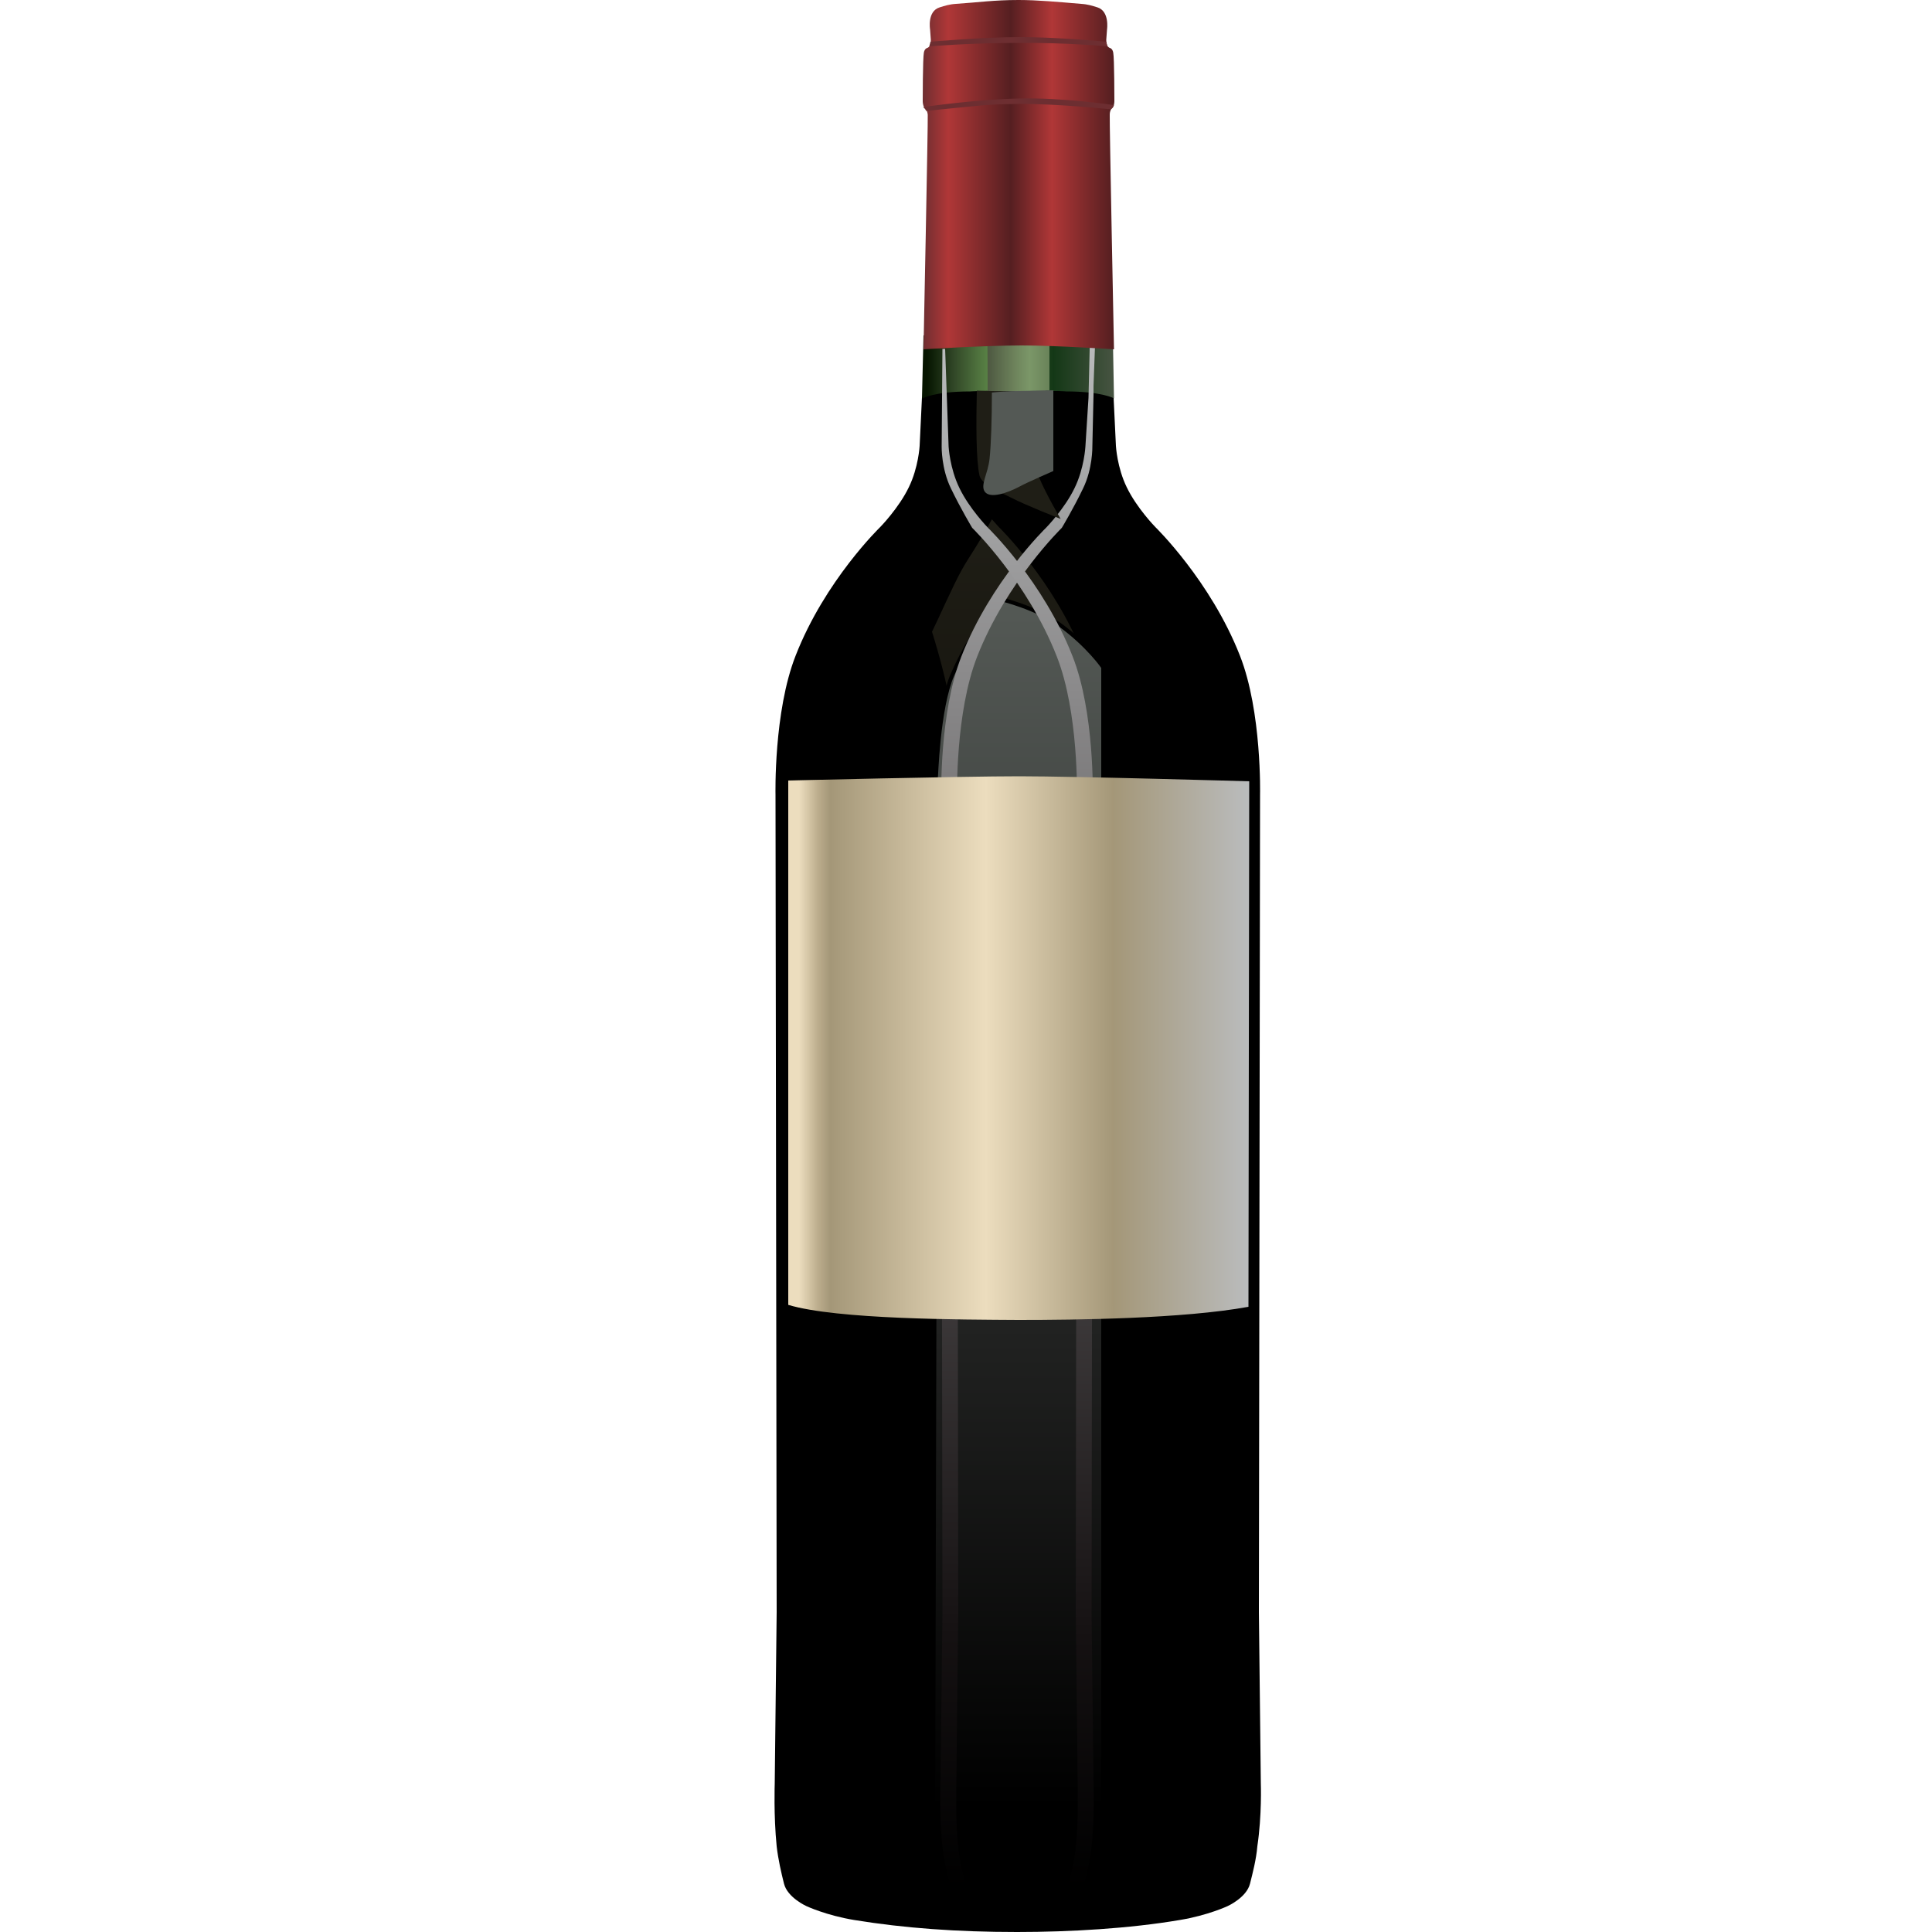 <?xml version="1.0" encoding="utf-8"?>
<!-- Generator: Adobe Illustrator 22.1.0, SVG Export Plug-In . SVG Version: 6.00 Build 0)  -->
<svg version="1.1" id="Layer_1" xmlns="http://www.w3.org/2000/svg" xmlns:xlink="http://www.w3.org/1999/xlink" x="0px" y="0px"
	 viewBox="0 0 500 500" enable-background="new 0 0 500 500" xml:space="preserve">
<path fill-rule="evenodd" clip-rule="evenodd" d="M326.3,461.6l-0.5-44.4l0.3-211.5c0,0,0.5-21.5-5.2-36
	c-7.6-19.4-21.9-33.3-21.9-33.3s-4.8-4.9-7.4-10.3c-2.5-5.1-2.8-10.7-2.8-10.7l-0.6-12.5c0,0-3.1-1.8-12.4-1.8l-12.4-0.2l-12.4,0.2
	c-9.3,0-12.4,1.8-12.4,1.8l-0.6,12.5c0,0-0.3,5.6-2.8,10.7c-2.6,5.4-7.4,10.3-7.4,10.3s-14.3,13.8-21.9,33.3
	c-5.7,14.5-5.2,36-5.2,36l0.3,211.5l-0.5,44.4c0,0-0.3,8.2,0.5,16.2c0.4,3.5,1.2,6.9,1.9,9.7c0.9,3.6,5.8,5.8,5.8,5.8
	s5.1,2.4,12.4,3.6c12.9,2.1,26.6,3.1,42.1,3.1c13.8,0,29.1-0.9,42.1-3.1c7.3-1.2,12.4-3.6,12.4-3.6s4.9-2.2,5.8-5.8
	c0.7-2.8,1.6-6.2,1.9-9.7C326.6,469.8,326.3,461.6,326.3,461.6z"/>
<linearGradient id="SVGID_1_" gradientUnits="userSpaceOnUse" x1="238.714" y1="94.78" x2="288.396" y2="94.78">
	<stop  offset="2.453990e-02" style="stop-color:#061500"/>
	<stop  offset="0.164" style="stop-color:#314727"/>
	<stop  offset="0.287" style="stop-color:#4E713D"/>
	<stop  offset="0.344" style="stop-color:#598245"/>
	<stop  offset="0.681" style="stop-color:#143816"/>
	<stop  offset="1" style="stop-color:#475442"/>
</linearGradient>
<path fill-rule="evenodd" clip-rule="evenodd" fill="url(#SVGID_1_)" d="M251.1,101.3c0,0,1.9-0.2,12.4-0.2
	c11.2,0,12.4,0.2,12.4,0.2c9.3,0,12.4,1.8,12.4,1.8L288,86.8l-24.5-0.3l-24.5,0.3l-0.4,16.4C238.7,103.1,241.8,101.3,251.1,101.3z"
	/>
<linearGradient id="SVGID_2_" gradientUnits="userSpaceOnUse" x1="263.555" y1="497.365" x2="263.555" y2="134.415">
	<stop  offset="2.453990e-02" style="stop-color:#000000"/>
	<stop  offset="0.508" style="stop-color:#070300"/>
	<stop  offset="1" style="stop-color:#1F1E16"/>
</linearGradient>
<path fill-rule="evenodd" clip-rule="evenodd" fill="url(#SVGID_2_)" d="M285.8,461.6l-0.5-44.4l0.3-211.5c0,0,0.5-21.5-5.2-36
	c-7.6-19.4-21.9-33.3-21.9-33.3s-0.7-0.8-1.8-2c-4.3,7.8-6,9.8-7.8,13.1c-2.2,3.9-6.1,12.8-7.7,16c0,0,4.5,14,5,21.7
	c2.4,48.1,1.1,156.3,1.1,156.3s1,122.5,1.1,126.9c0.5,30.9,9.7,29.6,16.7,28.5c7.3-1.2,12.4-3.6,12.4-3.6s4.9-2.2,5.8-5.8
	c0.7-2.8,1.6-6.2,1.9-9.7C286.1,469.8,285.8,461.6,285.8,461.6z"/>
<linearGradient id="SVGID_3_" gradientUnits="userSpaceOnUse" x1="263.555" y1="475.965" x2="263.555" y2="155.152">
	<stop  offset="2.453990e-02" style="stop-color:#000000"/>
	<stop  offset="0.425" style="stop-color:#222322"/>
	<stop  offset="0.818" style="stop-color:#454946"/>
	<stop  offset="1" style="stop-color:#545955"/>
</linearGradient>
<path fill-rule="evenodd" clip-rule="evenodd" fill="url(#SVGID_3_)" stroke="#000000" d="M246.5,174.6
	c5.9-13.5,12.6-19.5,12.6-19.5s8.9,2.1,15.2,6.6c7.5,5.5,11.2,11,11.2,11V476h-44l0.7-274.5C242.3,201.5,242.7,183.3,246.5,174.6z"
	/>
<linearGradient id="SVGID_4_" gradientUnits="userSpaceOnUse" x1="263.555" y1="498.625" x2="263.555" y2="86.505">
	<stop  offset="2.453990e-02" style="stop-color:#000000"/>
	<stop  offset="0.183" style="stop-color:#151112"/>
	<stop  offset="0.589" style="stop-color:#615E5F"/>
	<stop  offset="0.87" style="stop-color:#9D9D9E"/>
	<stop  offset="1" style="stop-color:#BABCBD"/>
</linearGradient>
<path fill-rule="evenodd" clip-rule="evenodd" fill="url(#SVGID_4_)" d="M282.1,86.5l-0.4,16.5l-0.8,12.6c0,0-0.3,5.6-2.8,10.7
	c-2.6,5.4-7.4,10.3-7.4,10.3s-14.3,13.8-21.9,33.3c-5.7,14.5-5.2,36-5.2,36l0.3,211.5l-0.5,44.4c0,0-0.3,8.2,0.5,16.2
	c0.4,3.5,1.2,6.9,1.9,9.7c0.9,3.6,5.8,5.8,5.8,5.8s5.1,2.4,12.4,3.6c4,0.7,9.5,1.1,15.2,1.5c0-0.1,0-0.2,0-0.3
	c-4.2-0.3-8.1-0.7-11.1-1.2c-7.3-1.2-12.4-3.6-12.4-3.6s-4.9-2.2-5.8-5.8c-0.7-2.8-1.6-6.2-1.9-9.7c-0.8-8-0.5-16.2-0.5-16.2
	l0.5-44.4l-0.3-211.5c0,0-0.5-21.5,5.2-36c7.6-19.4,21.9-33.3,21.9-33.3s2.9-4.8,5.5-10.2c2.5-5.1,2.4-10.8,2.4-10.8l0.3-13.4V100
	l0.5-13.5L282.1,86.5z"/>
<linearGradient id="SVGID_5_" gradientUnits="userSpaceOnUse" x1="223.127" y1="94.347" x2="272.808" y2="94.347">
	<stop  offset="2.453990e-02" style="stop-color:#373C2D"/>
	<stop  offset="0.115" style="stop-color:#4B553F"/>
	<stop  offset="0.271" style="stop-color:#6E845C"/>
	<stop  offset="0.344" style="stop-color:#7B9768"/>
	<stop  offset="0.681" style="stop-color:#425638"/>
	<stop  offset="1" style="stop-color:#697060"/>
</linearGradient>
<path fill="url(#SVGID_5_)" d="M270.6,102.2c-0.1-6-0.2-11.9-0.2-15.6l-13.3-0.2c-0.2,2.8-0.5,8.5-0.6,14.7l3.9,0.1
	C265.5,101.2,268.7,101.7,270.6,102.2z"/>
<linearGradient id="SVGID_6_" gradientUnits="userSpaceOnUse" x1="249.353" y1="94.08" x2="299.035" y2="94.08">
	<stop  offset="2.453990e-02" style="stop-color:#373C2D"/>
	<stop  offset="0.115" style="stop-color:#4B553F"/>
	<stop  offset="0.271" style="stop-color:#6E845C"/>
	<stop  offset="0.344" style="stop-color:#7B9768"/>
	<stop  offset="0.681" style="stop-color:#425638"/>
	<stop  offset="1" style="stop-color:#697060"/>
</linearGradient>
<path fill="url(#SVGID_6_)" d="M255.5,86.7c0.1,3.9,0.1,9.4,0.1,14.9c1.7-0.2,3.7-0.3,6.2-0.3l9.8-0.2V86.5L255.5,86.7z"/>
<path fill-rule="evenodd" clip-rule="evenodd" fill="#1F1E16" d="M252.8,101.1c-0.2,8.6-0.2,18.1,0.7,22c0.6,2.5,6.3,4.7,8.4,5.8
	c3.2,1.7,12.6,5.4,12.6,5.4s-6.2-10.4-6.7-14.3c-0.4-3.9-0.7-10.9-0.9-17.8c-1.9-0.5-5.1-1-10.2-1L252.8,101.1z"/>
<path fill-rule="evenodd" clip-rule="evenodd" fill="#545955" d="M256.7,101.6c0,6.7-0.2,13.3-0.6,17.1c-0.4,3.9-2.5,6.9-1.2,8.6
	c1.4,1.8,5.8,0.3,9-1.4c2-1.1,8.7-4,8.7-4v-20.9l-9.8,0.2C260.4,101.3,258.3,101.4,256.7,101.6z"/>
<linearGradient id="SVGID_7_" gradientUnits="userSpaceOnUse" x1="238.713" y1="45.159" x2="288.396" y2="45.159">
	<stop  offset="0" style="stop-color:#6D2E31"/>
	<stop  offset="0.135" style="stop-color:#B03737"/>
	<stop  offset="0.46" style="stop-color:#551F21"/>
	<stop  offset="0.675" style="stop-color:#B03737"/>
	<stop  offset="1" style="stop-color:#531E20"/>
</linearGradient>
<path fill-rule="evenodd" clip-rule="evenodd" fill="url(#SVGID_7_)" d="M287.6,28.2c0,0,0.5-0.4,0.6-0.8c0.2-0.6,0.2-1.2,0.2-1.2
	s0-11.2-0.3-12.6c-0.2-1.1-0.9-1.2-0.9-1.2s-0.5-0.2-0.7-0.7c-0.2-0.5-0.2-1.4-0.2-1.4l0.2-2.7c0,0,0.7-4.7-2.5-5.7
	c-1.3-0.4-2.5-0.8-4.2-0.9c-6-0.5-11.2-1-16.2-1c-6.4,0-10.2,0.6-16.2,1c-1.7,0.1-2.9,0.5-4.2,0.9c-3.3,1-2.5,5.7-2.5,5.7l0.2,2.7
	c0,0,0,0.9-0.2,1.4c-0.2,0.5-0.7,0.7-0.7,0.7s-0.7,0.1-0.9,1.2c-0.3,1.4-0.3,12.6-0.3,12.6s0,0.6,0.2,1.2c0.1,0.3,0.6,0.8,0.6,0.8
	s0.4,0.5,0.5,1.5c0.1,1.3-1.1,60.7-1.1,60.7s16-1,25.4-1c8.9,0,23.9,1,23.9,1s-1.2-59.4-1.1-60.7C287.2,28.7,287.6,28.2,287.6,28.2z
	"/>
<path fill-rule="evenodd" clip-rule="evenodd" fill="#6D2E31" d="M240.5,12c0,0,10.4-0.9,23.3-0.9C276,11,286.6,12,286.6,12
	l-0.3-1.2c0,0-12.3-1.2-22.5-1.2c-9.6,0-23,1.2-23,1.2L240.5,12z"/>
<path fill-rule="evenodd" clip-rule="evenodd" fill="#6D2E31" d="M239.4,28.2l0.3,0.5c15.3-1.5,15.2-1.7,24-1.8
	c9.8-0.1,23.8,1.4,23.8,1.4l0.5-0.5l0.3-0.6c0,0-13.1-2-24.7-1.7c-10.9,0.2-24.7,2.2-24.7,2.2L239.4,28.2z"/>
<linearGradient id="SVGID_8_" gradientUnits="userSpaceOnUse" x1="263.555" y1="498.579" x2="263.555" y2="90.317">
	<stop  offset="2.453990e-02" style="stop-color:#000000"/>
	<stop  offset="0.183" style="stop-color:#151112"/>
	<stop  offset="0.589" style="stop-color:#615E5F"/>
	<stop  offset="0.87" style="stop-color:#9D9D9E"/>
	<stop  offset="1" style="stop-color:#BABCBD"/>
</linearGradient>
<path fill-rule="evenodd" clip-rule="evenodd" fill="url(#SVGID_8_)" d="M270.7,493.5c0,0,4.9-2.2,5.8-5.8c0.7-2.8,1.6-6.2,1.9-9.7
	c0.8-8,0.5-16.2,0.5-16.2l-0.5-44.4l0.3-211.5c0,0,0.5-21.5-5.2-36c-7.6-19.4-21.9-33.3-21.9-33.3s-2.9-4.8-5.5-10.2
	c-2.5-5.1-2.4-10.8-2.4-10.8l0.2-25.3l0.7,0l0.9,25.3c0,0,0.3,5.6,2.8,10.7c2.6,5.4,7.4,10.3,7.4,10.3s14.3,13.8,21.9,33.3
	c5.7,14.5,5.2,36,5.2,36l-0.3,211.5l0.5,44.4c0,0,0.3,8.2-0.5,16.2c-0.4,3.5-1.2,6.9-1.9,9.7c-0.9,3.6-5.8,5.8-5.8,5.8
	s-5.1,2.4-12.4,3.6c-4,0.7-9.5,1.1-15.2,1.5c0-0.1,0-0.2,0-0.3c4.2-0.3,8.1-0.7,11.1-1.2C265.6,495.9,270.7,493.5,270.7,493.5z"/>
<linearGradient id="SVGID_9_" gradientUnits="userSpaceOnUse" x1="203.895" y1="271.231" x2="323.215" y2="271.231">
	<stop  offset="2.453990e-02" style="stop-color:#ECDDBE"/>
	<stop  offset="6.624873e-02" style="stop-color:#BBAC8C"/>
	<stop  offset="9.202450e-02" style="stop-color:#A49778"/>
	<stop  offset="0.429" style="stop-color:#ECDDBE"/>
	<stop  offset="0.706" style="stop-color:#A49778"/>
	<stop  offset="1" style="stop-color:#BABCBD"/>
</linearGradient>
<path fill-rule="evenodd" clip-rule="evenodd" fill="url(#SVGID_9_)" d="M203.9,202c0,0,44.9-1.1,59.9-1.1c14.9,0,59.5,1.3,59.5,1.3
	l-0.2,136c-17,3.1-44.7,3.4-59.5,3.4c-15-0.1-46.9-0.1-59.6-3.9V202z"/>
</svg>
